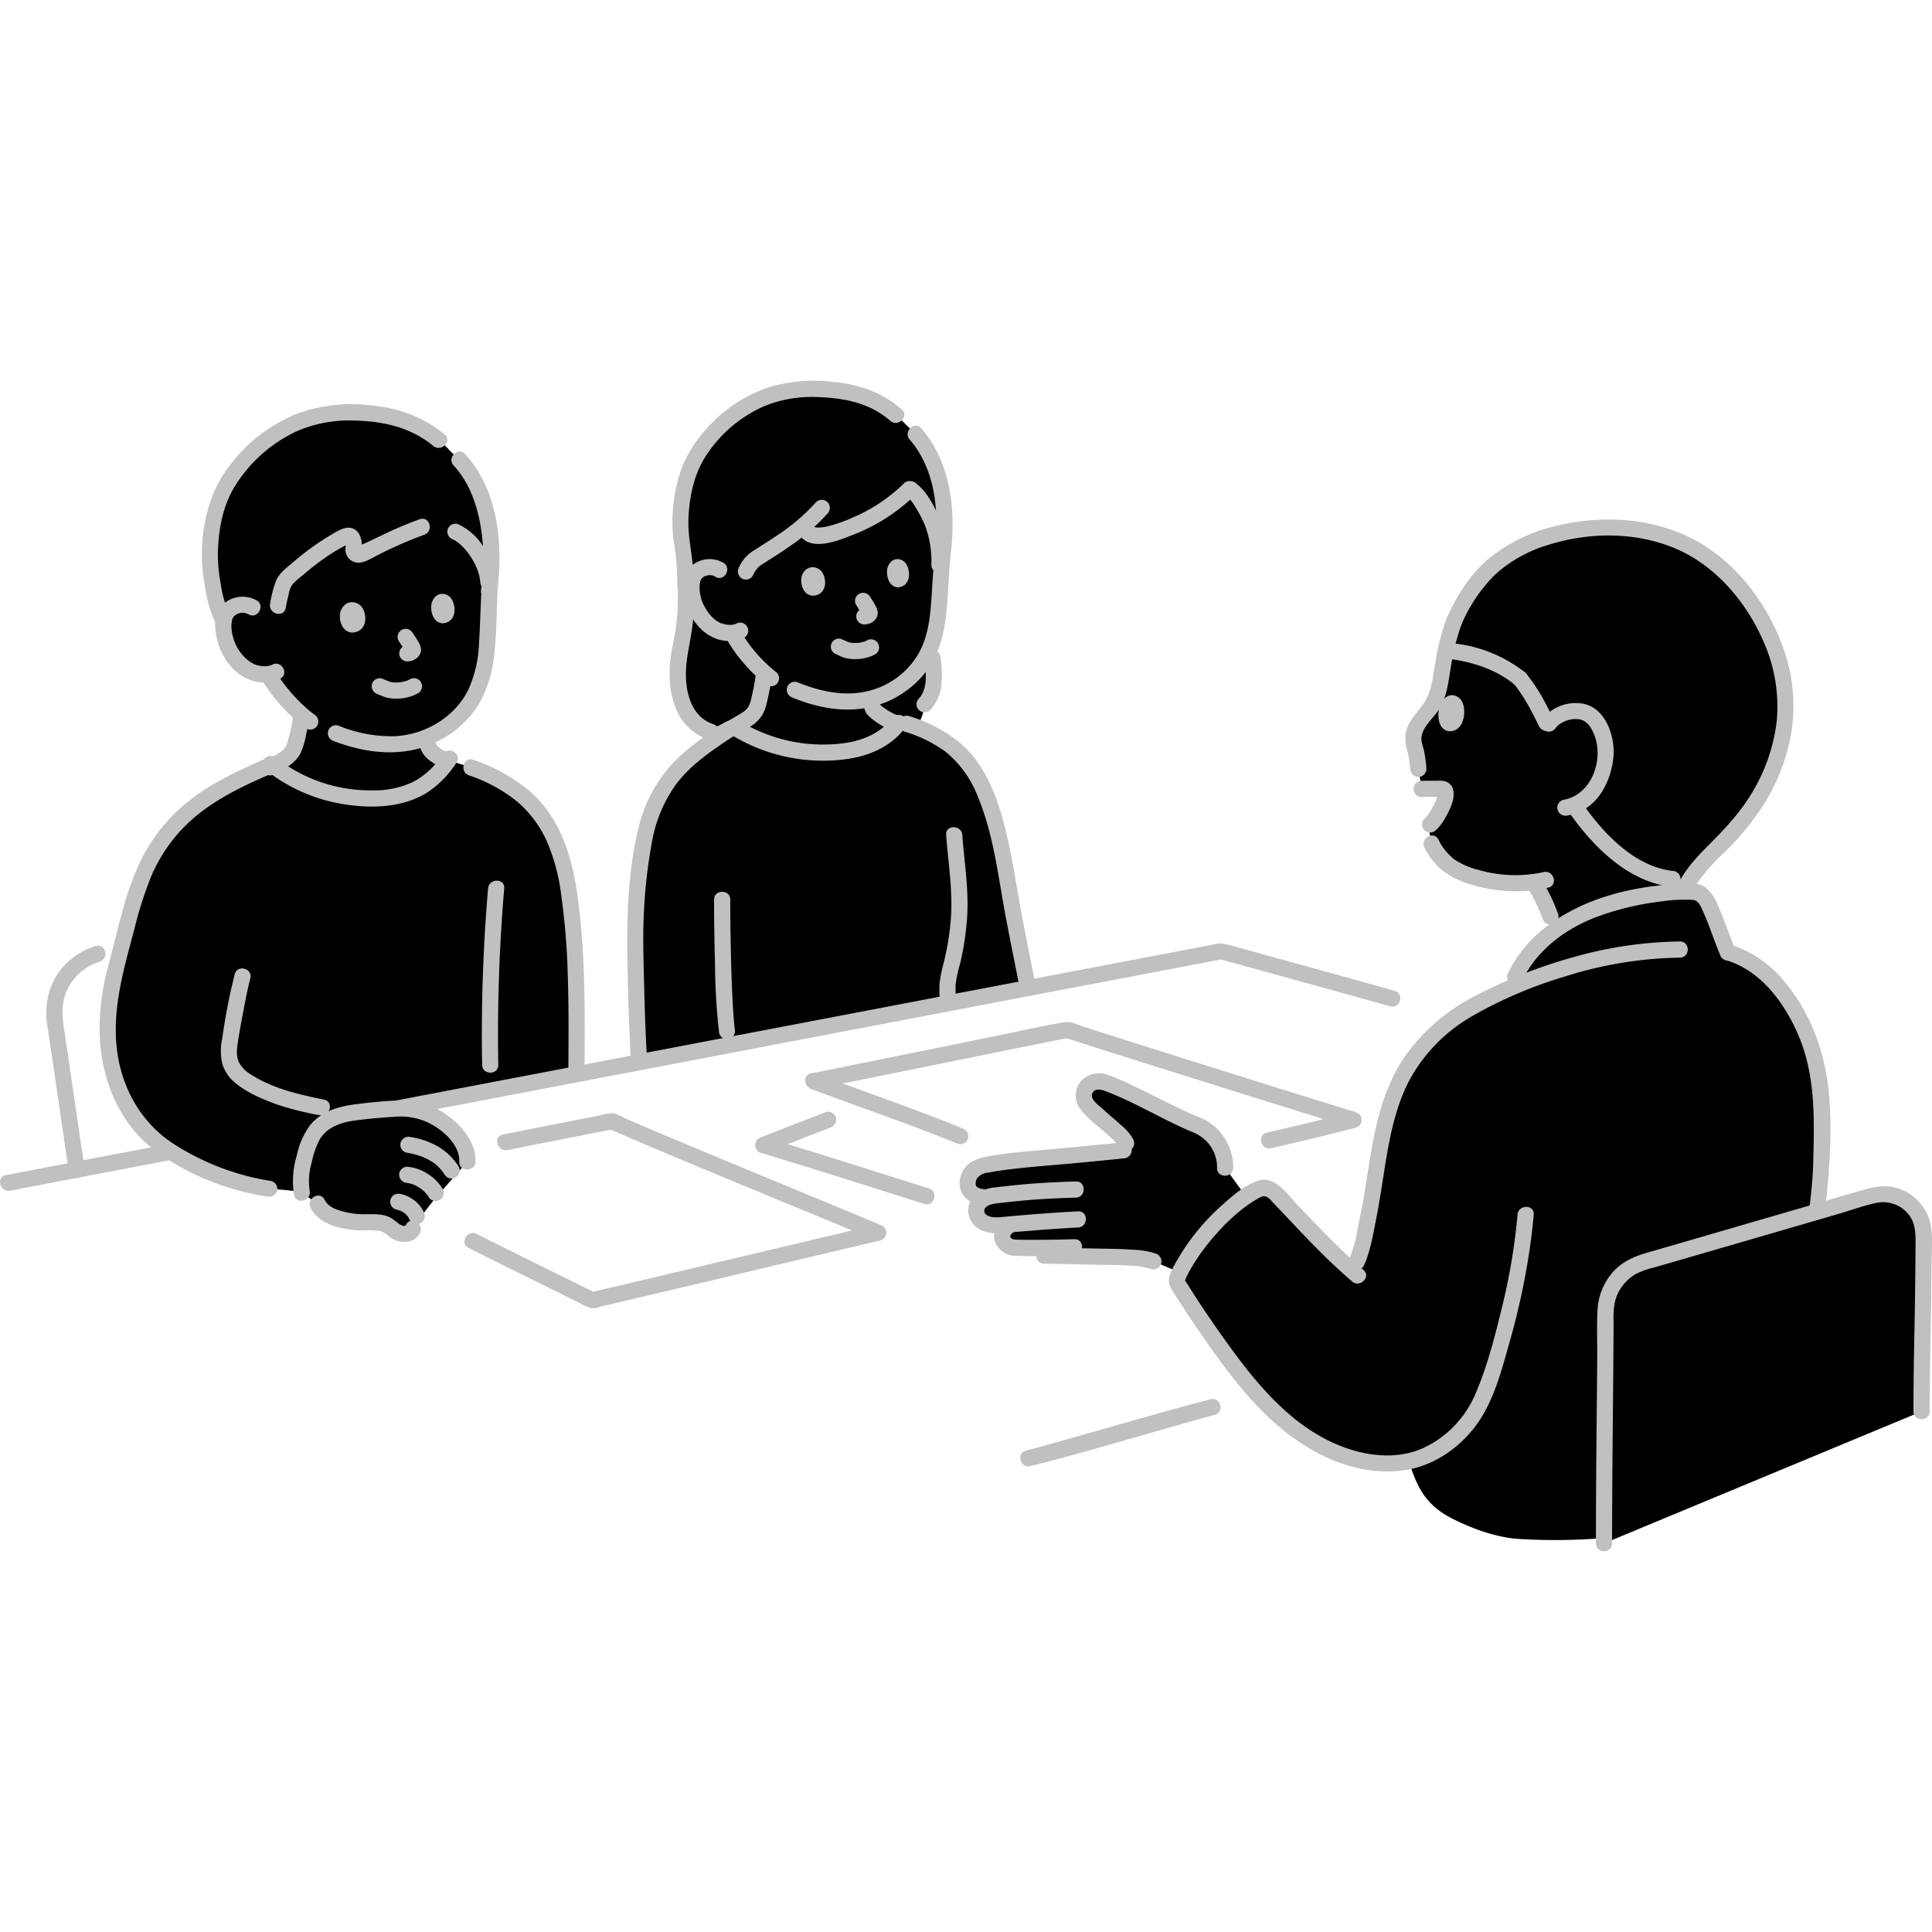 <svg viewBox="0 -94.29 478.321 478.321" xmlns="http://www.w3.org/2000/svg" fill="#000000"><g id="SVGRepo_bgCarrier" stroke-width="0"></g><g id="SVGRepo_tracerCarrier" stroke-linecap="round" stroke-linejoin="round"></g><g id="SVGRepo_iconCarrier"><defs><style>.a{fill:#000000;}.b{fill:#c0c0c0;}.c{fill:#000000;}.d{fill:#000000;}.e{fill:#000000;}.f{fill:#000000;}</style></defs><path class="a" d="M239.635,199.486a4.5,4.5,0,0,1,.4-2.754,4.633,4.633,0,0,1,3.443-2.489,109.34,109.34,0,0,1,12.752-1.653c8.005-.716,12.037-1.069,21.956-2.08l1.252-.127-.624-1.623c-.417-1.083-2.8-3.281-5.626-5.665a36.147,36.147,0,0,1-4.358-4.307,3.448,3.448,0,0,1,.317-4.083c1.27-1.6,3.469-1.421,5.083-.778,7.112,2.833,16.667,8.222,22.7,10.619,3.379,1.342,6.608,5.934,6.391,10.311l5.169,7.076a54.478,54.478,0,0,0-16.417,18.818l-6.509-2.768c-2.834-1.167-11.334-1.085-13.611-1.138-4.288-.1-8.778-.213-13.445-.266l-.482-1.925c-3.181.03-6.176.024-7.031-.061a3.084,3.084,0,0,1-2.845-2.466,3.282,3.282,0,0,1,2.161-3.237l.372-.128-2.8.272c-3.9.377-6.363-1.265-6.187-3.81a3.649,3.649,0,0,1,2.645-3.025l-1.1-.121C240.894,201.819,239.9,200.724,239.635,199.486Z"></path><path class="a" d="M393.79,102.278l.1-.119a15.706,15.706,0,0,0,3.56-8.985c.374-3.329-.944-8.14-3.541-10.207-.869-.691-2.738-1.756-6.134-.869a7.483,7.483,0,0,0-4.586,3.228c-1.352-2.512-3.272-7.135-6.881-11.593-4.431-3.708-11.056-6.372-18.376-6.946-.364,1.8-.666,3.637-1.019,5.579a34.593,34.593,0,0,1-1.43,6.164,13.031,13.031,0,0,1-2.06,3.371c-1.488,1.892-3.141,3.644-3.507,6.065-.227,1.5.811,3.907.957,5.421.111,1.157.158,1.532.269,2.688l.87,4.945c1.031-.034,3.343-.014,4.958-.013a.989.989,0,0,1,.922,1.085c-.1,2.332-.928,3.257-1.717,4.917a12.309,12.309,0,0,1-2.115,2.832l-.434.364c.234,1.327.77,4.38.77,4.38a11.793,11.793,0,0,0,2.529,3.649,12.533,12.533,0,0,0,5.169,3.58,34.275,34.275,0,0,0,17.529,2.28,44.021,44.021,0,0,1,4.227,8.516l1.232,3.373a41.3,41.3,0,0,1,11.08-5.683,72.586,72.586,0,0,1,18.935-3.726l-1.039-3.258c-11-1.167-19.91-11.873-23.667-17.217l-.7-1A10.8,10.8,0,0,0,393.79,102.278Z"></path><path class="b" d="M351.958,103.022c1.237-.043,2.477-.022,3.714-.018l.93,0h.25q.339.009-.193-.042a1.108,1.108,0,0,1-.508-.3c-.185-.27-.222-.317-.111-.138a.947.947,0,0,1-.146-.556,2.341,2.341,0,0,1-.008.29,2.423,2.423,0,0,0-.04.465c.042-.288.045-.322.011-.1-.015.09-.031.179-.05.268-.034.167-.075.334-.122.5s-.094.307-.149.458c-.027.072-.055.145-.083.217q.194-.452.067-.163c-.114.238-.227.475-.349.709-.272.52-.533,1.047-.807,1.565a8.08,8.08,0,0,1-.47.765q-.138.2-.283.4c-.081.111-.356.389.019-.016a13.541,13.541,0,0,1-.981,1.107,2.011,2.011,0,0,0,0,2.828,2.05,2.05,0,0,0,2.829,0,11.838,11.838,0,0,0,2.033-2.548,22.119,22.119,0,0,0,1.439-2.74,9.78,9.78,0,0,0,.686-1.888,6.39,6.39,0,0,0,.172-2.765,3.023,3.023,0,0,0-2.034-2.189,7.422,7.422,0,0,0-2.1-.121c-1.237,0-2.477-.025-3.714.018a2,2,0,0,0,0,4Z"></path><path class="c" d="M383.558,38.453c-12.68,3.826-18.9,10.62-23.635,21.267A41.276,41.276,0,0,0,357.93,66.8c7.323.565,13.949,3.228,18.381,6.937,3.609,4.458,5.529,9.082,6.882,11.594a7.476,7.476,0,0,1,4.585-3.229c3.4-.887,5.265.178,6.134.869,2.6,2.067,3.915,6.878,3.541,10.207a15.706,15.706,0,0,1-3.56,8.985,10.753,10.753,0,0,1-4.2,2.942l.7,1c4.254,6.05,15.111,18.973,28.13,17.145,2.448-3.645,6.233-7.2,8.7-9.65,6.191-6.13,13.889-17.111,14.793-31.071.568-8.775-2.561-17.849-6.395-24.253C425.76,41.8,413.759,38.363,406.318,37A51.369,51.369,0,0,0,383.6,38.441Z"></path><path class="b" d="M352.672,115.594a17.259,17.259,0,0,0,4.542,5.686,21.607,21.607,0,0,0,7.476,3.561,37.137,37.137,0,0,0,18.591.631c2.516-.538,1.452-4.395-1.063-3.857a32.8,32.8,0,0,1-16.119-.528,18.59,18.59,0,0,1-6.057-2.635,13.74,13.74,0,0,1-3.916-4.877c-1.153-2.3-4.6-.278-3.454,2.019Z"></path><path class="b" d="M358,59.188A58.113,58.113,0,0,0,355.314,70c-.585,3.313-.842,6.987-2.814,9.818-1.635,2.346-3.837,4.353-4.447,7.268a9.692,9.692,0,0,0,.371,4.484,28.629,28.629,0,0,1,.721,4.5,2.056,2.056,0,0,0,2,2,2.014,2.014,0,0,0,2-2,32.6,32.6,0,0,0-.583-4.494c-.3-1.22-.862-2.506-.573-3.768.6-2.64,3.2-4.588,4.532-6.855,1.771-3.017,2.093-6.738,2.69-10.119a56.889,56.889,0,0,1,2.641-10.587,2.016,2.016,0,0,0-1.4-2.461,2.045,2.045,0,0,0-2.46,1.4Z"></path><path class="b" d="M378.431,125.887a36.862,36.862,0,0,1,2.107,3.978q.238.51.467,1.025c.07.156.138.313.207.47.036.084.073.169.109.254s.164.385.026.059.057.139.1.238q.091.222.181.446c.1.261.2.522.3.785a2,2,0,1,0,3.857-1.064,44.5,44.5,0,0,0-3.9-8.21,2,2,0,0,0-3.454,2.019Z"></path><path class="b" d="M388.667,107.108c6.023,8.535,14.544,16.959,25.394,18.208a2.012,2.012,0,0,0,2-2,2.047,2.047,0,0,0-2-2c-9.253-1.065-16.871-9.044-21.94-16.227a2.054,2.054,0,0,0-2.736-.717,2.017,2.017,0,0,0-.718,2.736Z"></path><path class="b" d="M385.209,85.874c1.458-1.892,5.06-2.759,6.98-1.66.054.031.6.39.387.23-.169-.124.468.428.561.527a6.733,6.733,0,0,1,1.028,1.493,11.852,11.852,0,0,1,1.275,4.124c.689,5.655-2.452,12.15-8.418,13.153a2.016,2.016,0,0,0-1.4,2.46,2.047,2.047,0,0,0,2.461,1.4c6.959-1.17,10.595-7.682,11.338-14.168.577-5.042-1.729-12.338-7.369-13.475a10.56,10.56,0,0,0-10.3,3.9,2.011,2.011,0,0,0,.718,2.736,2.051,2.051,0,0,0,2.736-.717Z"></path><path class="b" d="M356.53,80.195c-.681,1.732-.864,5.868,1.98,6.532,3.818.388,4.611-4.55,3.605-7.022C361.291,77.681,358.294,76.55,356.53,80.195Z"></path><path class="b" d="M361.65,60.729a39.212,39.212,0,0,1,8.312-12.585A33.945,33.945,0,0,1,383.373,40.6c10-3.169,21.347-3.239,31.126.785,10.1,4.154,17.831,13.286,22.1,23.148a39.383,39.383,0,0,1,3.277,19.717A44.161,44.161,0,0,1,433.8,101.91c-2.94,4.97-6.725,8.953-10.763,13.018-4.631,4.662-9.684,10.118-8.887,17.187a2.06,2.06,0,0,0,2,2,2.013,2.013,0,0,0,2-2,11.321,11.321,0,0,1,2.383-8.272,51.343,51.343,0,0,1,6.077-6.83,66.769,66.769,0,0,0,10.083-12.157A48.811,48.811,0,0,0,443.522,86.9a42.2,42.2,0,0,0-2.183-21.188c-4.125-11.271-12.368-21.908-23.371-27.132-9.851-4.677-21.281-5.267-31.831-2.875a41.3,41.3,0,0,0-17.628,8.37C363.882,48,360.65,53.226,358.2,58.71a2.062,2.062,0,0,0,.717,2.737,2.015,2.015,0,0,0,2.736-.718Z"></path><path class="b" d="M374.9,75.147c.11.137.221.275.33.414a.821.821,0,0,1,.071.093q.279.37.55.747.525.731,1.016,1.484c.626.959,1.211,1.943,1.766,2.944.877,1.584,1.66,3.216,2.482,4.83a2.013,2.013,0,0,0,2.736.717,2.047,2.047,0,0,0,.717-2.736c-.848-1.666-1.655-3.35-2.567-4.983a45.366,45.366,0,0,0-4.273-6.339,2.006,2.006,0,0,0-2.828,0,2.059,2.059,0,0,0,0,2.829Z"></path><path class="b" d="M359.7,68.967c5.425.782,11.051,2.745,15.2,6.18a2.056,2.056,0,0,0,2.828,0,2.016,2.016,0,0,0,0-2.829,34.182,34.182,0,0,0-16.962-7.208,2.066,2.066,0,0,0-2.46,1.4,2.014,2.014,0,0,0,1.4,2.46Z"></path><path class="d" d="M403.173,128.315c-2.364.556-4.7,1.225-7.008,1.985-8.969,2.958-19.193,10.176-22.047,20.012q-1.45.619-2.895,1.271c-8.374,3.773-15.711,8.391-21.174,15.969-8.721,12.1-8.567,27.425-11.711,41.478-.749,3.35-1.078,7.414-3.644,11.232-7.439-6.6-12.115-12.03-19.232-19.409a3.441,3.441,0,0,0-4.063-.658c-9.829,5.1-18.581,17.616-20.045,22.324a.994.994,0,0,0,.094.824c6.008,9.793,15.287,22.763,20.446,28.306,9.395,10.094,22.445,18.278,36.167,16,.258-.043.516-.1.772-.154,2.083,6.9,4.48,11.081,10.978,14.321,3.927,1.958,9.972,4.444,15.972,4.889a147.422,147.422,0,0,0,21.444-.222c5.223-7.445,19.061-27.825,25.223-36.334,7-9.666,24.777-38.111,27.124-42.025.563-4.575,1.219-9.737,1.32-13.891.25-10.25.787-18.546-2.021-28s-9.923-21.615-21.1-24.751c-1.224-2.691-3.744-10.444-5.366-12.915a3.514,3.514,0,0,0-3.651-2.075A64.875,64.875,0,0,0,403.173,128.315Z"></path><path class="a" d="M74.735,201.033c-.654-2.858-.048-5.843.668-8.686.7-2.779,1.592-5.673,3.68-7.636a13.184,13.184,0,0,1,6.394-3.228,113.849,113.849,0,0,1,15.193-1.34,18.031,18.031,0,0,1,13.112,7.523,9.125,9.125,0,0,1,1.933,5.66s-2.168,2.476-6.779,7.7a76.254,76.254,0,0,0-6.709,8.959c-.458,1.125-1.96,1.541-3.4,1.033-1.22-.429-2.557-2.026-3.8-2.367-2.292-.625-5.833-.041-8.22-.531-3.166-.65-6.8-1.449-8.179-4.374Z"></path><path class="a" d="M64.342,41.244c3.442-6.8,11.744-13.306,31-12.984,29.107.488,25.95,22.271,25.95,22.271-.325,4.7-.446,9.384-.651,13.7-.356,7.488-2.207,14.356-7.155,18.945a25.63,25.63,0,0,1-7.992,5.18c.029.268.046.414.046.414a6.34,6.34,0,0,0,.869,2.418,8.235,8.235,0,0,0,4.492,2.862c-4.384,6.475-10.172,9.252-18.7,9.335a40.323,40.323,0,0,1-24.55-8.095A22.014,22.014,0,0,0,70.8,93.341a5.91,5.91,0,0,0,2.143-2.824,46.754,46.754,0,0,0,1.7-7.909,41.022,41.022,0,0,1-5.806-6.236s-1.472-1.99-2.114-3.14l-.26-.635a9.068,9.068,0,0,1-4.61-.742,12.4,12.4,0,0,1-5.014-5.21c-1.293-2.245-2.049-6.109-1.16-8.445a4.273,4.273,0,0,1,3.39-2.661,4.73,4.73,0,0,1,3.457.539A23.683,23.683,0,0,1,64.342,41.244Z"></path><path class="a" d="M97.2,180.231c.333-.021.652-.039.954-.055L142.7,171.67c.113-15.35.292-31.34-1.98-45.921-2.82-18.1-11.083-26.726-29.773-31.766-4.387,6.521-10.188,9.321-18.75,9.4A40.253,40.253,0,0,1,67.32,95.036c-13.022,5.59-22.58,10.355-29.775,22.871-4.173,7.261-6.711,19.659-8.928,27.962s-2.783,17.346-.534,25.547a34.58,34.58,0,0,0,7.168,13.563c6.755,7.728,21.1,13.456,31.4,15.059,0,0,8.085.495,8.085.995-.654-2.858-.048-5.843.668-8.686.7-2.779,1.592-5.673,3.68-7.636a13.184,13.184,0,0,1,6.394-3.228C87.92,181.041,93.429,180.468,97.2,180.231Z"></path><path class="e" d="M200.005,88.705a181.715,181.715,0,0,1-23.95-1.78c-9.767-3.133-8.805-16.412-7.3-22.025,1.295-4.847,1.488-17.172.188-24.122-.19-1.4-.364-2.647-.452-3.592a41.682,41.682,0,0,1,.869-10.415c1.223-5.522,2.863-8.694,6.877-13.4C185,3.616,194.764,1.835,201.372,1.992c9.8.232,16.914,2.347,23.186,9.136,4.628,3.873,7.254,9.734,8.476,15.62a51.229,51.229,0,0,1,.4,15.636c-.443,4.563-.664,9.134-.962,13.332a35.426,35.426,0,0,1-1.95,9.805c.2,2.981.934,6.048.642,9.084a9.124,9.124,0,0,1-2.25,5.456s-.6,8.033-6.936,8.422C215.9,88.856,200.005,88.705,200.005,88.705Z"></path><path class="a" d="M178.1,46.78c-.646-.131-1.547-.906-3.234-.583a4.015,4.015,0,0,0-3.241,2.424c-.886,2.174-.261,5.817.9,7.954a11.638,11.638,0,0,0,4.592,5,8.464,8.464,0,0,0,4.609.766c-1.332-.889,1.848,3.629,1.848,3.629a38.247,38.247,0,0,0,5.59,6.229,47.4,47.4,0,0,1-1.621,8.336,5.839,5.839,0,0,1-2.091,2.859,29.991,29.991,0,0,1-3.763,2.265,41.091,41.091,0,0,0,25.977,6.219c5.682-.469,10.989-2.289,14.647-6.908a16.158,16.158,0,0,1-5.626-3.222,2.284,2.284,0,0,1-.609-.706,3.034,3.034,0,0,1-.239-.918s-.093-.624-.215-1.44a23.188,23.188,0,0,0,9.713-5.341c4.747-4.2,6.636-10.606,7.135-17.628.229-3.223.412-6.667.686-10.158l-.576-.077a27.4,27.4,0,0,0-2.136-11.369c-1.857-3.806-3.311-6.193-5.17-7.385a40.741,40.741,0,0,1-11.8,8.224,52.212,52.212,0,0,1-7.083,2.743c-1.5.459-5.609,1.375-6.7-.545l-.741-1.3a104.215,104.215,0,0,1-11.718,8.132,7.547,7.547,0,0,0-2.555,3.222Z"></path><path class="f" d="M160.224,110.322c-.275,1.049-.536,2.236-.781,3.522a142.677,142.677,0,0,0-2.189,24.712c.12,8,.4,20.959.98,30.149,33.033-6.307,66.733-12.738,96.24-18.369-1.35-7.11-3.46-17.04-4.93-25.93-1.63-9.83-4.13-22.47-9.87-29.78-3.26-4.15-6.756-6.355-11.5-8.4-.88-.38-3.613-1.285-3.613-1.285l-1.785-.59c-3.668,5.081-9.186,7.039-15.111,7.528a41.08,41.08,0,0,1-26.119-6.31c-11.157,7.472-17.032,11.894-20.782,22.927C160.579,109.042,160.4,109.654,160.224,110.322Z"></path><path class="c" d="M67.58,13.484a32.975,32.975,0,0,1,18.6-5.668c10.776,0,18.554,2.208,25.561,9.84,4.993,4.236,7.352,9.619,8.769,15.724a54.522,54.522,0,0,1,.549,18.706l-.166-2.368c-.419-5.5-4.983-11.165-8.149-12.352,0,0-3.467-.977-7.01-1.6l-1.253.421c-4.733,1.588-11.46,5.04-15.225,6.739a1.228,1.228,0,0,1-1.744-1.276,5.344,5.344,0,0,0-.065-2.172c-.206-.914-.967-1.326-1.584-1.064-4.858,2.063-10.314,6.424-14.544,10.232A4.6,4.6,0,0,0,69.975,50.8,48.218,48.218,0,0,0,68.8,55.716l-6.273.362a4.73,4.73,0,0,0-3.457-.539,4.273,4.273,0,0,0-3.39,2.661,5.429,5.429,0,0,0-.3,1.2c-2.071-3.582-2.961-10.132-3.331-13.292A44.57,44.57,0,0,1,52.724,35c1.16-5.91,2.83-9.33,6.99-14.43A39.081,39.081,0,0,1,67.58,13.484Z"></path><path class="b" d="M2.506,200.494q20.165-3.853,40.33-7.71c2.526-.481,1.456-4.337-1.064-3.857q-20.166,3.846-40.33,7.71c-2.525.483-1.456,4.339,1.064,3.857Z"></path><path class="b" d="M255.092,268.7c13.14-3.3,26.135-7.272,39.182-10.919,2.162-.605,4.32-1.228,6.492-1.8,2.488-.65,1.433-4.509-1.064-3.857-12.994,3.394-25.877,7.255-38.818,10.846-2.281.633-4.559,1.292-6.855,1.869-2.5.627-1.438,4.485,1.063,3.857Z"></path><path class="b" d="M345.259,151q-10.413-2.914-20.84-5.781-6.154-1.7-12.309-3.4l-5.651-1.557-2.577-.711a6.085,6.085,0,0,0-3.073-.08l-42.05,8.018-49.914,9.524q-26.451,5.047-52.9,10.1L104.14,177,98.1,178.157c-2.525.483-1.456,4.339,1.064,3.857l41.1-7.849q21.547-4.114,43.094-8.227,21.141-4.036,42.282-8.07l39.49-7.534,33.933-6.47,3.819-.728h-1.063c14.127,3.893,28.259,7.769,42.371,11.72,2.483.695,3.542-3.164,1.063-3.858Z"></path><path class="b" d="M116,214.664c5.826,2.955,11.693,5.829,17.552,8.72q5.044,2.489,10.086,4.987a14.888,14.888,0,0,0,2.46,1.188,5.6,5.6,0,0,0,2.591-.358l5.085-1.195q21.043-4.954,42.073-9.965,11.06-2.62,22.121-5.226a2.026,2.026,0,0,0,1.468-1.928,2.1,2.1,0,0,0-1.468-1.929q-16.821-6.988-33.658-13.942-8.943-3.714-17.873-7.463-3.831-1.611-7.657-3.24-1.75-.745-3.5-1.5c-1.078-.463-2.655-1.492-3.831-1.492a19.169,19.169,0,0,0-3.455.643l-3.6.7q-3.381.663-6.76,1.331-6.553,1.295-13.106,2.593c-2.523.5-1.455,4.355,1.063,3.857q13.193-2.609,26.386-5.2l-1.541-.2c17.591,7.639,35.354,14.888,53.076,22.219q6.694,2.769,13.388,5.545v-3.857c-18.558,4.36-37.1,8.79-55.651,13.175q-7.576,1.791-15.156,3.569l1.541.2c-9.866-4.912-19.791-9.709-29.62-14.694-2.291-1.162-4.318,2.288-2.019,3.454Z"></path><path class="b" d="M238.259,185.054c-11.995-4.9-24.289-9.05-36.415-13.6v3.857c16.885-3.359,33.748-6.831,50.624-10.235q6.143-1.239,12.291-2.456H263.7c9.723,3.172,19.486,6.226,29.243,9.293q15.97,5.021,31.955,9.994,4.853,1.509,9.709,3.007v-3.858c-6.967,1.784-13.963,3.454-20.97,5.072-2.507.579-1.446,4.437,1.064,3.857,7.007-1.618,14-3.288,20.97-5.071a2.018,2.018,0,0,0,0-3.858c-12.922-3.959-25.812-8.022-38.706-12.071q-12.012-3.771-24.01-7.585-2.364-.754-4.725-1.514c-1.343-.433-3.12-1.353-4.53-1.123-5.848.95-11.659,2.325-17.464,3.5-15.149,3.069-30.292,6.173-45.452,9.189-2.113.42-1.673,3.229,0,3.857,12.127,4.552,24.421,8.707,36.416,13.6a2.013,2.013,0,0,0,2.46-1.4,2.05,2.05,0,0,0-1.4-2.46Z"></path><path class="b" d="M204.5,181.021c-5.363,2.107-10.757,4.138-16.105,6.285a2.019,2.019,0,0,0,0,3.857c13.551,4.031,27,8.392,40.494,12.622,2.462.772,3.515-3.088,1.064-3.857-13.491-4.23-26.943-8.591-40.495-12.622v3.857c5.349-2.146,10.742-4.178,16.106-6.285a2.061,2.061,0,0,0,1.4-2.461,2.013,2.013,0,0,0-2.46-1.4Z"></path><path class="b" d="M187.08,72.91a47.811,47.811,0,0,1-1.034,5.467,6.517,6.517,0,0,1-.931,2.569,6.044,6.044,0,0,1-.88.88c.313-.266-.165.109-.262.175a57.111,57.111,0,0,1-8.388,4.422,2.015,2.015,0,0,0-.717,2.736,2.045,2.045,0,0,0,2.736.717,51.826,51.826,0,0,0,8.69-4.632,9.035,9.035,0,0,0,2.41-2.481,11.006,11.006,0,0,0,1.2-3.323,53.34,53.34,0,0,0,1.177-6.53,2.011,2.011,0,0,0-2-2,2.049,2.049,0,0,0-2,2Z"></path><path class="b" d="M224.439,28.569c.076.055.232.183.072.051.106.088.209.18.31.274.24.224.462.465.678.711a12.049,12.049,0,0,1,1.079,1.53,35.833,35.833,0,0,1,2.288,4.3,24.82,24.82,0,0,1,1.715,10.046c-.058,2.575,3.942,2.574,4,0a28.5,28.5,0,0,0-2.146-11.8c-1.358-3.133-3.141-6.538-5.977-8.568a2.015,2.015,0,0,0-2.736.718,2.042,2.042,0,0,0,.717,2.736Z"></path><path class="b" d="M167.575,45.883a88.759,88.759,0,0,1,.073,12.409,70.653,70.653,0,0,1-1.273,8.1c-.961,5.315-.937,11.271,1.621,16.161a12.992,12.992,0,0,0,7.527,6.3c2.447.819,3.5-3.042,1.063-3.857-4.866-1.63-6.557-6.679-6.754-11.386-.21-5,1.378-9.5,1.763-14.558a87.711,87.711,0,0,0-.02-13.169c-.192-2.551-4.193-2.572-4,0Z"></path><path class="b" d="M192.3,72.217a36.676,36.676,0,0,1-5.9-5.817l-.269-.336c-.027-.034-.378-.486-.111-.138q-.288-.375-.569-.756c-.16-.216-.312-.435-.464-.657a27.783,27.783,0,0,1-1.605-2.546,2.017,2.017,0,0,0-2.736-.717,2.043,2.043,0,0,0-.718,2.736,34.075,34.075,0,0,0,3.536,5.108,36.763,36.763,0,0,0,6.007,5.952,2.053,2.053,0,0,0,2.828,0,2.022,2.022,0,0,0,0-2.829Z"></path><path class="b" d="M225.225,14.552c3.818,4.35,5.79,10.23,6.364,15.924.656,6.5-.317,12.944-.738,19.428-.371,5.7-.434,11.677-3.051,16.9a19.708,19.708,0,0,1-11.924,9.735c-6.234,1.847-12.695.448-18.564-1.964a2.012,2.012,0,0,0-2.46,1.4,2.051,2.051,0,0,0,1.4,2.46c5.98,2.458,12.465,3.731,18.884,2.416a24.307,24.307,0,0,0,14.617-9.5c3.689-5.226,4.471-11.7,4.875-17.911.239-3.682.416-7.378.808-11.049a59.178,59.178,0,0,0,.294-10.249c-.49-7.386-2.721-14.768-7.673-20.411-1.7-1.939-4.522.9-2.829,2.828Z"></path><path class="b" d="M223.253,7.068c-4.792-4.18-10.4-6.153-16.674-6.78A39.355,39.355,0,0,0,190.49,1.544a35.778,35.778,0,0,0-16.515,11.425A31.4,31.4,0,0,0,168.9,21.25a36.611,36.611,0,0,0-2.127,9.014,37.17,37.17,0,0,0,.057,9.749,56.226,56.226,0,0,1,.853,10.467c-.138,2.573,3.863,2.565,4,0,.3-5.594-1.5-11.051-1.228-16.633.268-5.483,1.435-11.022,4.537-15.63A33.093,33.093,0,0,1,189.353,6.205a31.455,31.455,0,0,1,13.69-2.159c6.386.27,12.447,1.547,17.381,5.851,1.933,1.685,4.773-1.133,2.829-2.829Z"></path><path class="b" d="M179.105,45.053a6.817,6.817,0,0,0-7.86.716,7.169,7.169,0,0,0-2.033,5.79c.188,4.6,2.8,9.717,7.055,11.826a9.154,9.154,0,0,0,7.988.2,2,2,0,0,0-2.019-3.454,3.516,3.516,0,0,1-1.107.269c-.3,0-.592.01-.889-.011-.146-.01-.291-.023-.436-.041.176.02.144.011-.1-.027-.489-.113-.96-.238-1.436-.4-.387-.128.271.191-.041-.022-.248-.169-.528-.3-.78-.465a9.181,9.181,0,0,1-2.166-2.161c-.25-.363-.482-.739-.7-1.121-.112-.2-.223-.392-.329-.591-.036-.068-.33-.681-.238-.463a10.976,10.976,0,0,1-.772-3.077,8.98,8.98,0,0,1,.007-1.818c-.035.286.095-.423.115-.5.035-.127.074-.253.118-.377-.109.241-.127.279-.052.114.077-.136.148-.278.226-.414s.327-.338.02-.043c.059-.057.543-.509.2-.24a3.332,3.332,0,0,1,.659-.394c-.152.059-.107.045.136-.044q.232-.075.471-.131c.286-.05.342-.066.166-.045.154-.015.308-.022.463-.022a2.2,2.2,0,0,1,1.319.394c2.2,1.345,4.215-2.113,2.019-3.454Z"></path><path class="b" d="M58.119,146.9a146.587,146.587,0,0,0-3.113,16,13.785,13.785,0,0,0,.108,6.441,9.984,9.984,0,0,0,3.061,4.411c2.94,2.48,6.712,4.054,10.292,5.361a74.813,74.813,0,0,0,10.7,2.7c2.513.517,3.587-3.338,1.064-3.857-6.261-1.288-12.536-2.682-18.015-6.166a8.092,8.092,0,0,1-3.032-3.014c-.771-1.533-.545-3.355-.3-4.992.375-2.459.828-4.907,1.29-7.35.535-2.832,1.055-5.685,1.8-8.472.661-2.491-3.2-3.553-3.858-1.063Z"></path><path class="b" d="M65.469,93.671c-8.021,3.469-16.057,7.28-22.316,13.54a43.933,43.933,0,0,0-8.108,11.125,72.592,72.592,0,0,0-4.788,13.2c-1.282,4.574-2.363,9.2-3.569,13.8a57.106,57.106,0,0,0-1.979,17.273c.516,10.3,4.623,20.749,12.856,27.292,8.039,6.387,18.455,10.459,28.554,12.065a2.063,2.063,0,0,0,2.46-1.4,2.015,2.015,0,0,0-1.4-2.46,62.335,62.335,0,0,1-24.464-9.369c-7.906-5.264-12.618-13.774-13.761-23.153-1.248-10.245,1.749-20.114,4.325-29.913A96.754,96.754,0,0,1,37.44,122.64a39.725,39.725,0,0,1,6.776-10.719c6.236-7.083,14.761-11.116,23.272-14.8a2.014,2.014,0,0,0,.718-2.737,2.052,2.052,0,0,0-2.737-.717Z"></path><path class="b" d="M116.092,97.67a38.591,38.591,0,0,1,11.685,6.28,27.951,27.951,0,0,1,7.384,9.545,47.866,47.866,0,0,1,3.769,13.692,176.51,176.51,0,0,1,1.64,20.088c.259,7.846.195,15.7.137,23.547-.019,2.575,3.981,2.577,4,0,.108-14.454.259-28.982-1.725-43.333-1.318-9.537-4.188-19.12-11.617-25.717a42.919,42.919,0,0,0-14.21-7.959c-2.426-.872-3.472,2.991-1.063,3.857Z"></path><path class="b" d="M120.837,125.662a426.59,426.59,0,0,0-1.476,43.685c.046,2.571,4.046,2.58,4,0a426.59,426.59,0,0,1,1.476-43.685c.218-2.565-3.783-2.551-4,0Z"></path><path class="b" d="M65.637,96.232A41.684,41.684,0,0,0,86.359,105c6.442.863,13.574.509,19.247-2.986a24.069,24.069,0,0,0,7.421-7.559c1.407-2.165-2.055-4.172-3.454-2.019a19.177,19.177,0,0,1-7.2,6.809,22.593,22.593,0,0,1-10.178,2.14A37.7,37.7,0,0,1,68.465,93.4a2.059,2.059,0,0,0-2.828,0,2.015,2.015,0,0,0,0,2.829Z"></path><path class="b" d="M67.856,97.417c2.431-1.173,5.271-2.726,6.544-5.224a19.83,19.83,0,0,0,1.382-4.556c.319-1.388.555-2.792.751-4.2a2.057,2.057,0,0,0-1.4-2.46,2.024,2.024,0,0,0-2.461,1.4c-.178,1.282-.387,2.558-.665,3.822q-.22,1-.485,1.984-.147.552-.3,1.1c-.056.2-.111.393-.17.588-.02.066-.184.5-.026.141a4.551,4.551,0,0,1-1.843,2.043,24.729,24.729,0,0,1-3.347,1.914,2.01,2.01,0,0,0-.718,2.736,2.053,2.053,0,0,0,2.737.718Z"></path><path class="b" d="M103.537,88.772a8.112,8.112,0,0,0,.343,1.679,10.937,10.937,0,0,0,.553,1.312,6.463,6.463,0,0,0,1.431,1.813,12.151,12.151,0,0,0,4.5,2.405,2.015,2.015,0,0,0,2.46-1.4,2.048,2.048,0,0,0-1.4-2.46c-.478-.16-.952-.328-1.416-.523l.477.2a8.411,8.411,0,0,1-1.768-1l.405.313a7,7,0,0,1-1.2-1.191l.313.405a4.459,4.459,0,0,1-.533-.963l.2.478a6.2,6.2,0,0,1-.436-1.509l.072.532-.012-.093a2.2,2.2,0,0,0-.586-1.414,2,2,0,0,0-2.828,0,1.917,1.917,0,0,0-.586,1.414Z"></path><path class="b" d="M77.826,82.618c-.166-.124-.333-.249-.5-.376.24.186-.243-.2-.238-.191q-.427-.343-.845-.7-.843-.717-1.643-1.484a40.192,40.192,0,0,1-2.881-3.084c-.426-.505-.845-1.016-1.247-1.541.2.256.045.057,0,0-.1-.137-.2-.272-.3-.409a29.57,29.57,0,0,1-1.73-2.611A2,2,0,1,0,65,74.242a36.315,36.315,0,0,0,3.895,5.371,41.213,41.213,0,0,0,6.915,6.459,2.006,2.006,0,0,0,2.736-.718,2.058,2.058,0,0,0-.718-2.736Z"></path><path class="b" d="M112.313,20.952c3.605,3.91,5.521,8.966,6.519,14.126a49.642,49.642,0,0,1,.3,16.477,2.066,2.066,0,0,0,1.4,2.46,2.015,2.015,0,0,0,2.46-1.4c1.732-11.611.45-25.493-7.849-34.494-1.749-1.9-4.572.937-2.829,2.828Z"></path><path class="b" d="M57.111,58.387a26.14,26.14,0,0,1-2.473-8.248,37.889,37.889,0,0,1-.7-7.526c.147-5.932,1.243-11.957,4.512-17A35.776,35.776,0,0,1,73.327,12.545,32.441,32.441,0,0,1,87.678,9.831c7.094.145,14.016,1.64,19.582,6.279,1.964,1.637,4.809-1.178,2.828-2.828C104.629,8.731,98.184,6.565,91.153,6a39.629,39.629,0,0,0-17.19,1.982,39.079,39.079,0,0,0-17.3,13.254c-4.156,5.488-6,11.74-6.565,18.543a42.166,42.166,0,0,0,.462,10.087c.558,3.591,1.3,7.336,3.1,10.539,1.257,2.247,4.714.233,3.454-2.018Z"></path><path class="b" d="M82.631,89.184c8.4,3.228,17.889,4.2,26.1-.128a25.305,25.305,0,0,0,9.539-8.556,30.2,30.2,0,0,0,4.06-12.582c.711-5.749.569-11.61.961-17.387.175-2.57-3.826-2.559-4,0-.328,4.839-.391,9.691-.7,14.531A30.182,30.182,0,0,1,115.9,76.551c-3.388,6.832-10.81,11.125-18.327,11.435a34.566,34.566,0,0,1-13.878-2.66,2.017,2.017,0,0,0-2.46,1.4,2.046,2.046,0,0,0,1.4,2.461Z"></path><path class="b" d="M63.537,54.351a7.141,7.141,0,0,0-8.2.879,7.422,7.422,0,0,0-2.023,6.017c.275,4.862,3.109,10.219,7.643,12.39a9.625,9.625,0,0,0,8.44.091c2.268-1.221.25-4.676-2.019-3.454a3.882,3.882,0,0,1-1.23.357,7.125,7.125,0,0,1-.947.01q-.233-.011-.465-.033-.386-.039-.142-.017a9.955,9.955,0,0,1-1.539-.385c-.1-.035-.2-.073-.3-.113.257.111.294.122.11.035a6.144,6.144,0,0,0-.732-.421,10.744,10.744,0,0,1-3.941-4.8,12.555,12.555,0,0,1-.841-3.181,9.59,9.59,0,0,1-.022-1.879,1.97,1.97,0,0,1,.1-.537c.019-.073.265-.833.121-.44-.133.359.065-.122.1-.191.056-.1.418-.564.1-.2A4.337,4.337,0,0,1,58.232,58c-.268.223.354-.2.432-.241a3,3,0,0,1,2.854.048c2.232,1.293,4.248-2.163,2.019-3.454Z"></path><path class="b" d="M122.9,49.718a18.039,18.039,0,0,0-3.371-8.877,14.473,14.473,0,0,0-6.246-5.4,2.007,2.007,0,0,0-2.46,1.4,2.057,2.057,0,0,0,1.4,2.46c.387.151-.425-.221-.043-.015.092.05.187.094.279.144.2.106.386.222.571.344.1.065.195.131.291.2.076.054.433.367.066.044.195.171.4.331.592.506a15.6,15.6,0,0,1,1.234,1.259c.2.223.385.452.572.683.136.169-.138-.194.076.1.108.15.218.3.324.45q.542.775,1,1.6.258.46.49.935.1.216.206.435c-.006-.012.2.481.128.291s.1.257.113.3q.1.269.192.542c.1.3.193.607.273.915s.151.613.209.924c.006.033.106.641.045.21.026.184.041.37.057.556a2,2,0,0,0,4,0Z"></path><path class="b" d="M76.664,200.5a15.951,15.951,0,0,1,.5-6.947,20.844,20.844,0,0,1,1.983-5.712c1.836-3.141,5.372-4.274,8.732-4.718,3.142-.415,6.31-.71,9.473-.9a16.627,16.627,0,0,1,8.339,1.268c3.637,1.681,8.159,5.431,8.023,9.836-.08,2.575,3.921,2.572,4,0,.154-4.989-3.75-9.395-7.681-11.989a19.158,19.158,0,0,0-11.174-3.192c-3.621.136-7.251.5-10.844.963-4.315.552-8.558,1.755-11.373,5.345a19.328,19.328,0,0,0-3.168,7.362,21.638,21.638,0,0,0-.669,9.75c.518,2.52,4.375,1.453,3.858-1.063Z"></path><path class="b" d="M100.585,191.068a20.984,20.984,0,0,1,3.553.887c.235.083.469.17.7.263.2.077.293.128.042.015.119.053.239.106.357.161.449.209.889.438,1.315.689.371.219.732.453,1.08.707.053.038.375.214.1.074s.021.021.088.076c.152.126.3.257.445.392a11.581,11.581,0,0,1,.975,1.043c.075.091.15.183.224.275.36.44-.119-.174.071.088s.362.494.534.749a2,2,0,0,0,3.454-2.019,15.514,15.514,0,0,0-4.833-4.766,19.917,19.917,0,0,0-7.045-2.491,2.049,2.049,0,0,0-2.46,1.4,2.024,2.024,0,0,0,1.4,2.46Z"></path><path class="b" d="M100.824,198.577c.146.01.29.025.434.044l-.532-.071a9.106,9.106,0,0,1,1.789.493c.211.077-.5-.221-.151-.065l.187.085q.235.11.465.23.466.246.909.535.2.13.394.27a2.35,2.35,0,0,1,.214.157c-.092-.085-.363-.286-.113-.084s.507.431.744.666q.183.182.356.373c.041.046.271.385.328.388-.025,0-.293-.4-.13-.167.047.068.1.134.142.2q.15.221.283.453a2,2,0,0,0,3.454-2.019,11.307,11.307,0,0,0-3.832-3.809,10.773,10.773,0,0,0-4.941-1.682,2.01,2.01,0,0,0-2,2,2.049,2.049,0,0,0,2,2Z"></path><path class="b" d="M98.079,205.167a5.7,5.7,0,0,1,1.29.382l-.477-.2a6.888,6.888,0,0,1,1.44.844l-.4-.313a6.412,6.412,0,0,1,1.14,1.135l-.313-.405a5.909,5.909,0,0,1,.692,1.169,2,2,0,0,0,1.2.92,2.047,2.047,0,0,0,1.541-.2,2.017,2.017,0,0,0,.919-1.195l.072-.532a1.987,1.987,0,0,0-.273-1.009,7.94,7.94,0,0,0-2.749-3.17,8.638,8.638,0,0,0-1.718-.9,5.754,5.754,0,0,0-1.291-.382,2.177,2.177,0,0,0-1.541.2,2,2,0,0,0-.717,2.736,1.937,1.937,0,0,0,1.195.919Z"></path><path class="b" d="M76.893,204.754c2.3,4.522,8.714,5.588,13.285,5.582a23.483,23.483,0,0,1,3.685.1c1.158.183,1.953,1.057,2.882,1.7,2.235,1.558,5.834,1.545,7.209-1.154,1.166-2.289-2.283-4.316-3.454-2.019-.1.195-.229.24-.047.164a.627.627,0,0,1-.38.089,2.272,2.272,0,0,1-1.038-.35c-.812-.5-1.491-1.2-2.33-1.662-1.943-1.071-4.382-.881-6.527-.878a20.185,20.185,0,0,1-5.75-.826c-1.672-.481-3.258-1.157-4.081-2.775-1.167-2.3-4.619-.273-3.454,2.019Z"></path><path class="b" d="M103.953,34.253A92.41,92.41,0,0,0,94.611,38.2c-1.437.674-2.868,1.362-4.3,2.041-.391.184-1.422.445-1.679.783l-.128.059q.678-.2.8.42l.184.359.072-.532a6.216,6.216,0,0,0-.005-1.235c-.171-1.739-1.022-3.5-2.944-3.721-1.658-.194-3.563,1.125-4.942,1.925a65.008,65.008,0,0,0-9.223,6.713c-1.571,1.328-3.346,2.607-4.143,4.57a29.7,29.7,0,0,0-1.432,5.605c-.477,2.515,3.377,3.593,3.858,1.063.2-1.062.425-2.117.694-3.164a7.193,7.193,0,0,1,.9-2.6,15.938,15.938,0,0,1,2.3-2.086q1.325-1.139,2.688-2.229a55.039,55.039,0,0,1,5.661-3.989c.928-.565,1.878-1.1,2.858-1.567q.348-.168.7-.325A1.126,1.126,0,0,1,85.522,40a7.627,7.627,0,0,0,.066,1.053,3.5,3.5,0,0,0,.7,2.846,3.277,3.277,0,0,0,2.675,1.112c1.679-.1,3.6-1.433,5.1-2.146a103.564,103.564,0,0,1,10.957-4.759c2.422-.826,1.382-4.691-1.064-3.857Z"></path><path class="b" d="M202.053,30.033a50.328,50.328,0,0,1-9.78,8.317c-1.894,1.284-3.831,2.5-5.765,3.724a9.242,9.242,0,0,0-3.563,4.121,2.068,2.068,0,0,0,.717,2.737,2.015,2.015,0,0,0,2.737-.718,6.447,6.447,0,0,1,1.327-2.045c.144-.146.3-.277.447-.418.177-.166.116-.073-.035.024.416-.267.837-.529,1.256-.793,1.923-1.211,3.837-2.437,5.7-3.732a52.616,52.616,0,0,0,9.782-8.389,2.048,2.048,0,0,0,0-2.828,2.018,2.018,0,0,0-2.828,0Z"></path><path class="b" d="M223.747,25.429a40.6,40.6,0,0,1-12.579,8.388,36.132,36.132,0,0,1-6.329,2.219,9.832,9.832,0,0,1-2.24.283,3.484,3.484,0,0,1-.835-.071c-.17-.042-.429-.226-.351-.108C200,34,196.535,36,197.959,38.159c2.752,4.167,9.444,1.457,13,.048a45.418,45.418,0,0,0,15.619-9.949c1.817-1.828-1.01-4.657-2.828-2.829Z"></path><path class="b" d="M176.793,128.427c-.009,5.16.082,10.322.218,15.48a164.6,164.6,0,0,0,1.038,17.607,2.011,2.011,0,0,0,2.46,1.4,2.054,2.054,0,0,0,1.4-2.46c.062.462-.037-.334-.046-.412-.031-.279-.06-.56-.088-.84q-.091-.941-.162-1.883c-.105-1.372-.186-2.746-.256-4.12-.164-3.2-.269-6.406-.352-9.61-.129-5.051-.218-10.106-.209-15.159,0-2.574-4-2.578-4,0Z"></path><path class="b" d="M234.244,112.426c.509,6.827,1.656,13.636,1.184,20.5a65.03,65.03,0,0,1-1.736,10.954,35.331,35.331,0,0,0-1.074,5.259,31.59,31.59,0,0,0,.116,4.968c.174,2.554,4.175,2.574,4,0a33.025,33.025,0,0,1-.131-4.779,36.375,36.375,0,0,1,1.159-5.28,71.613,71.613,0,0,0,1.666-11.122c.472-6.863-.675-13.672-1.184-20.5-.19-2.551-4.191-2.572-4,0Z"></path><path class="b" d="M228.851,68.613a27.217,27.217,0,0,1,.293,6.179c.042-.415-.02.128-.036.216q-.065.372-.155.74a11.839,11.839,0,0,1-.4,1.258c.134-.364-.087.179-.1.208-.11.223-.231.442-.362.654-.1.159-.2.314-.31.465.22-.306-.234.259-.285.314a2,2,0,0,0,2.829,2.829,10.81,10.81,0,0,0,2.7-5.778,25.645,25.645,0,0,0-.174-7.085,2.054,2.054,0,0,0-2-2c-.971.044-2.141.889-2,2Z"></path><path class="b" d="M214.636,64.267c-.116.065-.236.123-.354.184-.237.123.139-.061.19-.076-.085.025-.169.065-.253.095a7.833,7.833,0,0,1-.873.252q-.26.06-.522.105c-.079.013-.16.02-.237.037.076-.016.451-.051.172-.026-.342.032-.682.057-1.026.059a8.992,8.992,0,0,1-.943-.044c-.452-.046.41.072-.028-.007-.159-.029-.318-.063-.475-.105-.14-.037-.279-.08-.415-.129-.08-.029-.16-.073-.241-.094.109.029.345.153.106.04-.5-.236-1-.453-1.509-.665a2,2,0,0,0-1.542.2,2,2,0,0,0-.717,2.736,2.371,2.371,0,0,0,1.195.92c-.215-.09-.263-.113-.022,0l.258.119c.188.087.377.174.567.256a8.6,8.6,0,0,0,1.36.5,9.985,9.985,0,0,0,2.526.271,10.235,10.235,0,0,0,4.8-1.174,2,2,0,0,0-2.019-3.454Z"></path><path class="b" d="M198.457,48.439c-.34,1.44.157,4.667,2.849,4.766,3.532-.255,3.461-4.192,2.149-5.959C202.381,45.8,199.476,45.361,198.457,48.439Z"></path><path class="b" d="M219.678,46.4c-.311,1.425.156,4.621,2.64,4.726,3.258-.245,3.182-4.143,1.968-5.9C223.292,43.8,220.611,43.359,219.678,46.4Z"></path><path class="b" d="M211.963,55.484q.39.6.758,1.219a13.59,13.59,0,0,1,.753,1.356l-.2-.478a1.492,1.492,0,0,1,.1.334l-.072-.531a.855.855,0,0,1,0,.16l.071-.532a.417.417,0,0,1-.024.1l.2-.477a.4.4,0,0,1-.048.092l.313-.4a1.725,1.725,0,0,1-.284.276l.405-.313a1.517,1.517,0,0,1-.281.164l.478-.2a1.775,1.775,0,0,1-.419.105l.532-.072c-.262.034-.526.059-.786.108a2.014,2.014,0,0,0-1.195.919,2,2,0,0,0,.717,2.736l.478.2a2.018,2.018,0,0,0,1.063,0c.035-.007.07-.012.105-.017l-.531.071a5.091,5.091,0,0,0,1.055-.177,3.513,3.513,0,0,0,1.406-.875,2.5,2.5,0,0,0,.655-1.1,2.694,2.694,0,0,0,.017-1.3,4.05,4.05,0,0,0-.461-1.127c-.41-.775-.873-1.524-1.35-2.26a2.112,2.112,0,0,0-1.195-.919,2.043,2.043,0,0,0-1.541.2,2,2,0,0,0-.718,2.736Z"></path><path class="b" d="M101.47,73.886c-.123.072-.246.142-.373.2a1.148,1.148,0,0,0-.2.1c.309-.242.308-.125.107-.048a8.495,8.495,0,0,1-.922.29c-.35.089-.709.129-1.059.21.092-.021.424-.048.148-.023l-.257.025c-.192.016-.385.026-.578.032a9.342,9.342,0,0,1-1-.023c-.081-.007-.162-.018-.243-.023-.262-.017.43.074.176.025-.169-.033-.339-.059-.508-.1-.15-.036-.3-.078-.445-.127s-.392-.211-.525-.2l.207.086-.206-.089-.277-.12c-.321-.137-.642-.274-.968-.4a2.008,2.008,0,0,0-2.46,1.4,2.058,2.058,0,0,0,1.4,2.46c.056.022.453.189.181.07l.108.048c.318.137.635.275.955.406a6.618,6.618,0,0,0,1.08.353,10.518,10.518,0,0,0,2.66.234,10.79,10.79,0,0,0,5.024-1.328,2,2,0,1,0-2.018-3.454Z"></path><path class="b" d="M84.24,57.254c-.363,1.534.168,4.971,3.034,5.076,3.762-.271,3.685-4.464,2.289-6.346C88.419,54.444,85.325,53.977,84.24,57.254Z"></path><path class="b" d="M106.837,55.1c-.329,1.487.164,4.823,2.794,4.931,3.45-.256,3.371-4.324,2.086-6.152C110.665,52.385,107.826,51.926,106.837,55.1Z"></path><path class="b" d="M98.709,64.4c.293.429.576.864.853,1.3a11.716,11.716,0,0,1,.845,1.459l-.2-.478a1.448,1.448,0,0,1,.087.3l-.071-.532a.966.966,0,0,1,.005.17l.071-.531a.621.621,0,0,1-.045.158l.2-.478a.468.468,0,0,1-.063.1l.312-.405a2.39,2.39,0,0,1-.26.253l.405-.312a1.564,1.564,0,0,1-.341.2l.477-.2a4.08,4.08,0,0,1-.666.147,2,2,0,0,0-.477,3.656,2.189,2.189,0,0,0,1.541.2,5.275,5.275,0,0,0,.573-.113,3.631,3.631,0,0,0,1.419-.839,2.54,2.54,0,0,0,.847-2,3.916,3.916,0,0,0-.544-1.657c-.463-.827-.981-1.626-1.515-2.409a2.132,2.132,0,0,0-1.195-.919,2.042,2.042,0,0,0-1.541.2,2.021,2.021,0,0,0-.919,1.2,1.994,1.994,0,0,0,.2,1.541Z"></path><path class="b" d="M181.588,87.956a43.4,43.4,0,0,0,23.133,6.074c7.207-.142,14.592-1.977,19.214-7.921a2.064,2.064,0,0,0,0-2.828,2.011,2.011,0,0,0-2.828,0c-4.089,5.257-10.374,6.679-16.744,6.755A39.344,39.344,0,0,1,183.607,84.5c-2.216-1.322-4.23,2.135-2.019,3.454Z"></path><path class="b" d="M160.234,168.706c-.416-6.666-.621-13.345-.782-20.021-.139-5.736-.338-11.479-.025-17.212a126.318,126.318,0,0,1,2.03-17.54,34.475,34.475,0,0,1,5.774-13.842c3.678-5.03,9.089-8.593,14.183-12.028,2.122-1.432.123-4.9-2.019-3.454-4.92,3.318-10.011,6.726-13.894,11.275a35.448,35.448,0,0,0-7.339,14.431c-2.834,11.454-3.03,23.5-2.782,35.226.164,7.724.373,15.453.854,23.165.16,2.557,4.161,2.575,4,0Z"></path><path class="b" d="M224.029,86.869a33.153,33.153,0,0,1,10.113,4.989,26.705,26.705,0,0,1,7.93,11.028c3.947,9.476,5.055,19.862,6.934,29.868,1.135,6.047,2.389,12.07,3.54,18.114.48,2.525,4.336,1.456,3.857-1.064-1.051-5.518-2.189-11.018-3.242-16.536-1.04-5.457-1.863-10.955-2.955-16.4-1.945-9.69-4.754-20.613-12.587-27.3a36.585,36.585,0,0,0-12.527-6.552c-2.448-.812-3.5,3.049-1.063,3.857Z"></path><path class="b" d="M213.91,80.656a3.97,3.97,0,0,0,1.224,2.388,19.743,19.743,0,0,0,1.949,1.535A18.266,18.266,0,0,0,221,86.623a2.013,2.013,0,0,0,1.541-.2,2,2,0,0,0,.718-2.737,2.3,2.3,0,0,0-1.2-.919q-.227-.089-.452-.182l.478.2a16.6,16.6,0,0,1-3.6-2.111l.405.312a7.042,7.042,0,0,1-1.25-1.112l.313.405a2.213,2.213,0,0,1-.193-.329l.2.478a3.736,3.736,0,0,1-.2-.835,2,2,0,0,0-.919-1.2,2,2,0,0,0-2.737.717l-.2.478a2,2,0,0,0,0,1.063Z"></path><path class="b" d="M23.632,139.937a17.576,17.576,0,0,0-9.926,7.774,18.315,18.315,0,0,0-1.935,12.252q1.87,12.477,3.678,24.964.8,5.462,1.607,10.921a2.012,2.012,0,0,0,2.46,1.4,2.051,2.051,0,0,0,1.4-2.46q-1.523-10.231-3.006-20.469-.874-5.957-1.756-11.913c-.526-3.541-1.2-6.951-.016-10.445a13.193,13.193,0,0,1,8.561-8.163c2.439-.788,1.4-4.651-1.064-3.857Z"></path><path class="b" d="M427.239,143.414c8.681,2.514,14.561,10.575,17.974,18.533,4.322,10.081,3.975,20.836,3.7,31.568-.157,6.111-1.082,12.153-1.768,18.218a2.012,2.012,0,0,0,2,2,2.047,2.047,0,0,0,2-2c1.319-11.665,2.729-23.43,1.669-35.188-.912-10.1-4.449-20.006-11.027-27.826a28.1,28.1,0,0,0-13.483-9.162c-2.478-.718-3.535,3.141-1.064,3.857Z"></path><path class="b" d="M429.5,140.476c-.554-1.239-1.224-3.122-1.8-4.644-.748-1.991-1.5-3.981-2.367-5.926a10.344,10.344,0,0,0-3.167-4.535c-2.157-1.486-5.64-.908-8.1-.738-10.435.722-21.587,3.483-30.146,9.735a31.986,31.986,0,0,0-10.53,12.216,2.061,2.061,0,0,0,.718,2.737,2.016,2.016,0,0,0,2.736-.718c3.519-7.691,11.063-13.222,18.875-16.037a69.67,69.67,0,0,1,15.312-3.648,39.93,39.93,0,0,1,8.127-.415c1.45.134,2.071,1.976,2.608,3.161,1.6,3.538,2.693,7.286,4.279,10.831a2.014,2.014,0,0,0,2.736.717,2.048,2.048,0,0,0,.718-2.736Z"></path><path class="b" d="M415.91,138.8a100.841,100.841,0,0,0-26.475,3.911,123.707,123.707,0,0,0-24.254,9.6A47.874,47.874,0,0,0,347.72,167.4c-4.573,6.738-6.707,14.725-8.122,22.649-.8,4.465-1.4,8.962-2.194,13.428-.389,2.195-.884,4.367-1.309,6.555a31.212,31.212,0,0,1-1.928,7.1,2.059,2.059,0,0,0,.718,2.736,2.016,2.016,0,0,0,2.736-.717c1.727-3.779,2.348-7.946,3.15-12,.761-3.838,1.324-7.711,1.937-11.574,1.2-7.587,2.573-15.372,6.143-22.259a40.6,40.6,0,0,1,15.608-16.022,107.776,107.776,0,0,1,22.8-9.766A98.537,98.537,0,0,1,415.91,142.8c2.573-.026,2.579-4.026,0-4Z"></path><path class="b" d="M337.584,220.142c-5.917-5.138-11.3-10.782-16.678-16.474-2.517-2.665-5.433-7.078-9.695-5.557-3.16,1.127-6.116,3.686-8.576,5.893a55.311,55.311,0,0,0-11.7,14.571,20.033,20.033,0,0,0-1.353,2.949c-.621,1.807.269,3.058,1.2,4.541q2.949,4.693,6.108,9.249c7.923,11.492,16.453,23.218,29.03,29.969,6.614,3.551,14.1,5.472,21.606,4.451,7.334-1,13.973-5.592,18.212-11.554,4.183-5.882,6.079-13.41,8.016-20.259a178.174,178.174,0,0,0,5.289-25.277q.406-3.1.666-6.215c.214-2.566-3.787-2.551-4,0a152.39,152.39,0,0,1-3.946,23.331c-1.694,6.967-3.537,14.152-6.36,20.762a25.914,25.914,0,0,1-12.513,13.443c-6.194,3.029-13.468,2.443-19.808.177-12.276-4.388-20.992-14.569-28.441-24.783q-3.087-4.233-6.014-8.58-1.392-2.066-2.746-4.155-.678-1.047-1.345-2.1-.3-.474-.6-.949c-.109-.174-.633-1.014-.6-.8.041.232.094-.183.156-.348.124-.331-.062.121.092-.225.194-.436.406-.863.627-1.285.538-1.027,1.136-2.022,1.765-3a55.147,55.147,0,0,1,5.185-6.768,47.859,47.859,0,0,1,6.878-6.463,31.974,31.974,0,0,1,3.9-2.521c1.642-.892,2.465.476,3.548,1.61,4.909,5.141,9.692,10.407,14.888,15.264q2.148,2.007,4.372,3.931c1.935,1.68,4.776-1.137,2.828-2.829Z"></path><path class="b" d="M280.538,187.751a12.221,12.221,0,0,0-3.065-3.551c-1.475-1.366-3.05-2.616-4.518-3.988-.893-.834-3.031-2.246-2.568-3.666.491-1.507,2.168-1.122,3.309-.69,7.267,2.747,13.947,6.9,21.087,9.949a10.179,10.179,0,0,1,4.572,3.2,9.3,9.3,0,0,1,1.963,5.852c-.071,2.575,3.929,2.573,4,0a13.427,13.427,0,0,0-6.518-11.624c-1.716-.962-3.671-1.6-5.453-2.447-2.132-1.009-4.243-2.064-6.356-3.113-2.191-1.087-4.382-2.173-6.6-3.21a46.129,46.129,0,0,0-6.226-2.67,6.2,6.2,0,0,0-6.2,1.234,5.541,5.541,0,0,0-.863,6.77,27.127,27.127,0,0,0,5.037,5.022c1.142.973,2.278,1.957,3.349,3.01a6.77,6.77,0,0,1,1.6,1.941,2.013,2.013,0,0,0,2.736.717,2.05,2.05,0,0,0,.718-2.736Z"></path><path class="b" d="M278.183,188.51q-10.773,1.1-21.559,2.044c-3.835.344-7.683.7-11.483,1.34-3.209.539-6.234,1.53-7.295,4.976-1.111,3.609,1.249,6.65,4.86,7.136a2.068,2.068,0,0,0,2.46-1.4,2.014,2.014,0,0,0-1.4-2.461,4.3,4.3,0,0,1-1.713-.457,1.157,1.157,0,0,1-.365-.319c.021.025-.057-.157-.065-.179a2.318,2.318,0,0,1,.31-1.791,3.76,3.76,0,0,1,2.717-1.367c1.258-.254,2.529-.455,3.8-.625,6.145-.821,12.351-1.216,18.522-1.8q5.606-.528,11.206-1.105a2.056,2.056,0,0,0,2-2,2.014,2.014,0,0,0-2-2Z"></path><path class="b" d="M266.364,198.214c-4.495.127-8.985.348-13.463.765-2.129.2-4.259.42-6.38.69a8.635,8.635,0,0,0-5.479,2.361c-2.6,2.855-1.15,7.028,2.211,8.409a11.771,11.771,0,0,0,5.7.493c1.881-.174,3.763-.33,5.646-.479,4.1-.325,8.2-.63,12.3-.84,2.562-.131,2.577-4.132,0-4-6.248.32-12.49.822-18.72,1.392-1.227.112-2.849.268-3.922-.508a1.145,1.145,0,0,1-.308-1.734c.836-1.027,2.632-1.1,3.822-1.242,1.837-.214,3.676-.41,5.518-.577,4.35-.4,8.711-.607,13.077-.73,2.568-.072,2.579-4.073,0-4Z"></path><path class="b" d="M249.776,206.962c-2.379.944-4.327,3.483-3.441,6.139a5.34,5.34,0,0,0,5.041,3.518c3.142.173,6.32.048,9.464,0,1.709-.027,3.419-.057,5.127-.116,2.567-.089,2.579-4.09,0-4-3.53.123-7.067.16-10.6.167-1.362,0-2.721-.031-4.082-.055-.076,0-.154-.008-.23-.016.6.057-.308-.091-.278-.078a1.059,1.059,0,0,1-.6-.545.43.43,0,0,1,.02-.443,1.859,1.859,0,0,1,.645-.713,2.06,2.06,0,0,0,1.4-2.46,2.013,2.013,0,0,0-2.46-1.4Z"></path><path class="b" d="M258.505,218.579c5.2.061,10.408.225,15.613.294,1.955.026,3.911.072,5.862.205a17.191,17.191,0,0,1,5.049.833,2.014,2.014,0,0,0,2.46-1.4,2.046,2.046,0,0,0-1.4-2.46,19.483,19.483,0,0,0-5.483-.93c-2.073-.163-4.155-.217-6.234-.247-5.291-.076-10.579-.235-15.87-.3-2.575-.031-2.576,3.969,0,4Z"></path><path class="a" d="M475.73,255.149c0-14.748.393-18.438.535-43.736a10,10,0,0,0-12.788-9.669c-16.456,4.783-40.278,11.735-56.639,16.455a12.923,12.923,0,0,0-9.337,12.366c-.107,24.858-.385,34.882-.385,57.251Z"></path><path class="b" d="M399.116,287.816c0-12.842.141-25.682.258-38.524q.048-5.3.083-10.6.02-2.971.034-5.941a18.765,18.765,0,0,1,.426-5.134,10.963,10.963,0,0,1,5.169-6.539A18.819,18.819,0,0,1,409.2,219.6l4.75-1.373q20.8-6.022,41.59-12.091c3.066-.892,6.186-2.075,9.324-2.671a8.03,8.03,0,0,1,7.214,2.393c2.358,2.462,2.185,5.5,2.163,8.686q-.036,5.313-.1,10.627c-.111,8.806-.363,17.611-.4,26.418q-.007,1.782-.008,3.562c0,2.574,4,2.578,4,0,0-9.063.244-18.121.375-27.183q.075-5.15.116-10.3c.032-3.75.527-7.738-1.029-11.258a12.1,12.1,0,0,0-6.754-6.3c-3.3-1.27-6.422-.6-9.688.35q-21.512,6.256-43.024,12.513-4.962,1.44-9.925,2.873c-3.23.933-6.179,2.21-8.459,4.782a15.2,15.2,0,0,0-3.818,9.223c-.236,4.057-.06,8.175-.09,12.24-.1,13.256-.28,26.512-.311,39.769q-.006,2.98-.007,5.963c0,2.574,4,2.578,4,0Z"></path></g></svg>